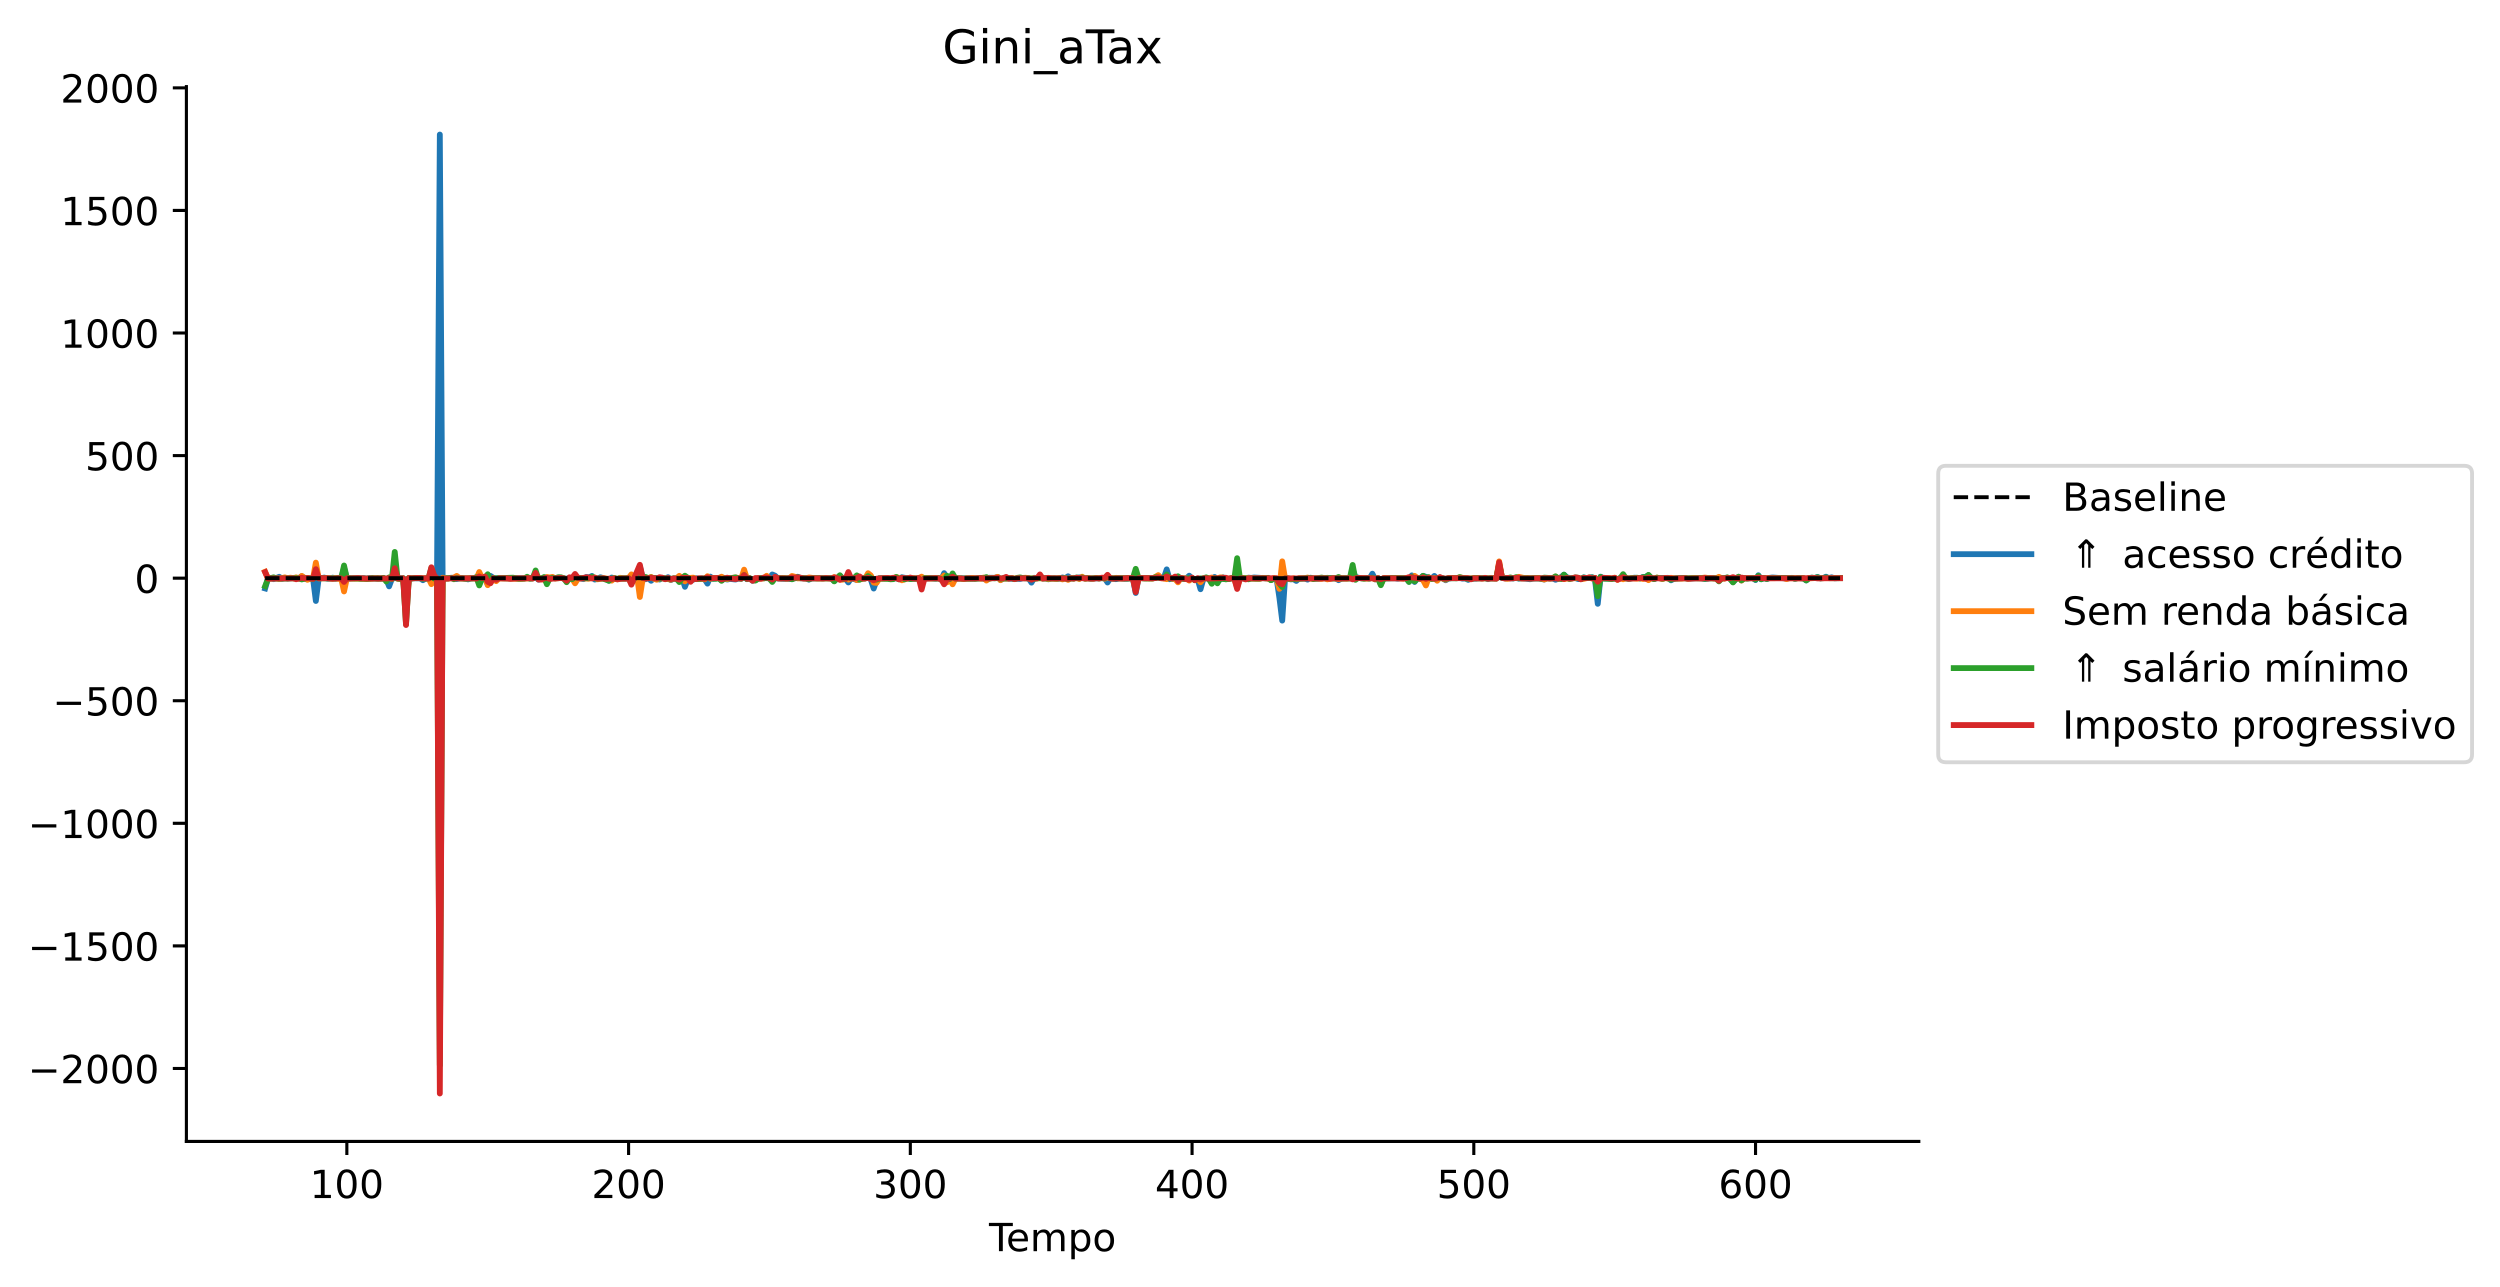 <?xml version="1.0" encoding="utf-8" standalone="no"?>
<!DOCTYPE svg PUBLIC "-//W3C//DTD SVG 1.1//EN"
  "http://www.w3.org/Graphics/SVG/1.1/DTD/svg11.dtd">
<!-- Created with matplotlib (https://matplotlib.org/) -->
<svg height="331.674pt" version="1.1" viewBox="0 0 644.189 331.674" width="644.189pt" xmlns="http://www.w3.org/2000/svg" xmlns:xlink="http://www.w3.org/1999/xlink">
 <defs>
  <style type="text/css">
*{stroke-linecap:butt;stroke-linejoin:round;}
  </style>
 </defs>
 <g id="figure_1">
  <g id="patch_1">
   <path d="M 0 331.674 
L 644.189 331.674 
L 644.189 0 
L 0 0 
z
" style="fill:#ffffff;"/>
  </g>
  <g id="axes_1">
   <g id="patch_2">
    <path d="M 48.03 294.118 
L 494.43 294.118 
L 494.43 22.318 
L 48.03 22.318 
z
" style="fill:#ffffff;"/>
   </g>
   <g id="line2d_1">
    <path clip-path="url(#p4556d7cdca)" d="M 68.321 151.624 
L 69.047 149.077 
L 69.773 149.031 
L 70.499 149.242 
L 71.95 148.619 
L 72.676 149.104 
L 73.402 148.944 
L 74.128 149.053 
L 75.58 148.903 
L 77.032 148.953 
L 77.758 148.488 
L 78.484 149.069 
L 79.21 149.166 
L 80.662 149.132 
L 81.388 154.855 
L 82.114 149.103 
L 83.566 148.827 
L 84.292 149.089 
L 85.018 149.032 
L 85.744 148.85 
L 86.47 149.068 
L 87.196 148.883 
L 87.922 149.037 
L 88.648 146.417 
L 89.374 149.012 
L 91.552 148.958 
L 92.278 148.916 
L 93.004 149.106 
L 93.73 148.982 
L 94.456 149.203 
L 95.182 148.914 
L 95.908 149.155 
L 96.633 149.053 
L 97.359 149.236 
L 98.085 149.089 
L 98.811 149.07 
L 99.537 149.237 
L 100.263 151.091 
L 100.989 149.133 
L 101.715 148.976 
L 103.893 148.993 
L 104.619 155.854 
L 105.345 148.997 
L 108.249 149.035 
L 108.975 149.506 
L 109.701 149.047 
L 110.427 149.045 
L 111.153 149.776 
L 111.879 149.504 
L 112.605 149.058 
L 113.331 34.673 
L 114.057 149.226 
L 114.783 148.958 
L 115.509 148.98 
L 116.235 148.879 
L 116.961 148.899 
L 117.687 149.202 
L 118.413 148.937 
L 119.865 149.086 
L 120.591 149.289 
L 121.317 149.049 
L 122.043 148.983 
L 122.768 148.717 
L 123.494 150.146 
L 124.22 149.019 
L 124.946 148.779 
L 125.672 150.568 
L 126.398 148.397 
L 127.124 148.908 
L 127.85 149.061 
L 128.576 148.949 
L 130.028 149.044 
L 131.48 149.09 
L 132.206 148.97 
L 137.288 149.008 
L 138.014 148.77 
L 138.74 149.35 
L 139.466 149.023 
L 140.192 148.919 
L 140.918 149.301 
L 141.644 148.907 
L 143.822 148.99 
L 144.548 148.922 
L 146 149.116 
L 147.452 148.964 
L 148.177 149.622 
L 148.903 149.001 
L 149.629 149.024 
L 150.355 149.232 
L 151.081 148.685 
L 151.807 148.783 
L 152.533 148.405 
L 153.259 149.342 
L 153.985 149.153 
L 154.711 148.748 
L 156.163 149.168 
L 156.889 149.623 
L 157.615 148.817 
L 159.067 149.22 
L 159.793 148.947 
L 160.519 149.1 
L 163.423 148.896 
L 164.149 148.642 
L 164.875 145.933 
L 165.601 149.034 
L 166.327 149.25 
L 167.053 148.994 
L 167.779 149.654 
L 168.505 148.965 
L 169.231 148.907 
L 169.957 149.332 
L 170.683 148.881 
L 171.409 149.149 
L 172.135 148.726 
L 172.861 149.471 
L 173.586 149.064 
L 175.038 149.16 
L 175.764 148.923 
L 176.49 151.207 
L 177.216 149.327 
L 177.942 149.41 
L 178.668 149.363 
L 179.394 148.988 
L 180.12 149.194 
L 180.846 149.061 
L 181.572 149.246 
L 182.298 150.385 
L 183.024 148.584 
L 183.75 149.141 
L 184.476 148.916 
L 185.202 148.956 
L 185.928 149.492 
L 186.654 149.135 
L 187.38 149.333 
L 188.106 149.171 
L 189.558 149.33 
L 190.284 149.023 
L 191.01 149.097 
L 191.736 147.809 
L 192.462 149.242 
L 193.188 149.031 
L 193.914 149.665 
L 195.366 149.089 
L 196.092 148.941 
L 198.27 148.991 
L 198.996 148.026 
L 199.721 148.34 
L 200.447 149.071 
L 204.077 149.207 
L 204.803 148.752 
L 205.529 148.613 
L 206.255 149.019 
L 207.707 149.055 
L 208.433 149.366 
L 209.159 148.984 
L 214.241 149.024 
L 214.967 149.725 
L 216.419 148.366 
L 217.145 149.002 
L 217.871 149.172 
L 218.597 150.081 
L 219.323 148.95 
L 220.775 149.456 
L 221.501 149.022 
L 222.953 149.021 
L 223.679 148.579 
L 224.405 149.364 
L 225.13 151.652 
L 225.856 149.578 
L 226.582 148.974 
L 228.76 148.972 
L 229.486 149.151 
L 230.212 148.923 
L 231.664 149.141 
L 232.39 148.747 
L 234.568 149.142 
L 235.294 149.042 
L 236.02 149.129 
L 236.746 149.04 
L 237.472 150.475 
L 238.198 148.99 
L 238.924 149.031 
L 239.65 148.934 
L 241.102 149.15 
L 241.828 148.958 
L 242.554 149.401 
L 243.28 147.687 
L 244.006 148.985 
L 244.732 149.083 
L 245.458 149.452 
L 246.184 149.019 
L 253.443 149.059 
L 254.169 149.266 
L 254.895 148.868 
L 256.347 148.893 
L 257.073 148.654 
L 257.799 149.44 
L 258.525 149.071 
L 262.881 149.181 
L 263.607 148.923 
L 265.059 149.016 
L 265.785 150.133 
L 266.511 148.883 
L 267.237 149.011 
L 267.963 148.642 
L 268.689 149.041 
L 269.415 149.013 
L 270.141 149.272 
L 270.867 149.053 
L 271.593 149.05 
L 272.319 149.175 
L 273.045 149.081 
L 273.771 148.796 
L 274.497 148.996 
L 275.223 148.487 
L 275.949 149.041 
L 276.674 148.885 
L 277.4 148.997 
L 278.126 148.761 
L 279.578 149.063 
L 280.304 148.963 
L 281.03 149.052 
L 284.66 148.98 
L 285.386 150.096 
L 286.112 149.015 
L 287.564 149.246 
L 288.29 149.049 
L 289.016 148.993 
L 289.742 149.15 
L 290.468 149.161 
L 291.194 149.035 
L 291.92 149.084 
L 292.646 152.8 
L 293.372 148.952 
L 297.002 149.078 
L 297.728 148.907 
L 298.454 148.37 
L 299.18 148.92 
L 299.906 148.888 
L 300.632 146.712 
L 301.358 149.256 
L 302.083 148.922 
L 302.809 148.85 
L 304.261 149.053 
L 304.987 149.143 
L 305.713 149.014 
L 306.439 148.34 
L 307.165 149.065 
L 307.891 149.408 
L 308.617 149.292 
L 309.343 151.828 
L 310.069 149.229 
L 310.795 148.955 
L 311.521 149.212 
L 312.247 150.093 
L 312.973 148.67 
L 313.699 149.863 
L 315.151 148.766 
L 315.877 149.242 
L 316.603 149.171 
L 317.329 148.985 
L 318.055 148.97 
L 318.781 147.335 
L 319.507 148.909 
L 320.959 149.11 
L 321.685 148.845 
L 322.411 148.915 
L 323.137 148.807 
L 326.767 149.016 
L 327.492 149.456 
L 328.218 149.165 
L 328.944 149.1 
L 329.67 154.06 
L 330.396 159.914 
L 331.122 149.06 
L 331.848 149.032 
L 332.574 149.299 
L 333.3 149.233 
L 334.026 149.692 
L 334.752 149.044 
L 336.204 149.067 
L 336.93 149.353 
L 337.656 148.864 
L 339.834 149.163 
L 340.56 149.003 
L 341.286 148.967 
L 342.012 149.148 
L 342.738 148.951 
L 343.464 149.033 
L 344.19 148.976 
L 344.916 149.501 
L 345.642 149.095 
L 346.368 148.962 
L 347.82 148.996 
L 348.546 146.983 
L 349.272 148.701 
L 350.724 149.008 
L 352.902 149.049 
L 353.627 147.826 
L 354.353 149.296 
L 355.079 148.938 
L 355.805 150.34 
L 356.531 149.018 
L 359.435 148.996 
L 360.161 149.089 
L 360.887 148.958 
L 362.339 149.017 
L 363.065 149.87 
L 363.791 148.26 
L 364.517 149.951 
L 365.243 149.036 
L 365.969 149.084 
L 366.695 148.392 
L 368.873 149.083 
L 369.599 148.4 
L 370.325 149.138 
L 371.051 148.816 
L 371.777 149.024 
L 372.503 149.515 
L 373.229 149.098 
L 373.955 148.974 
L 376.133 148.899 
L 376.859 149.104 
L 377.585 149.025 
L 378.311 149.42 
L 379.036 149.024 
L 379.762 149.089 
L 382.666 148.925 
L 383.392 149.238 
L 384.118 149.036 
L 385.57 149.067 
L 386.296 145.294 
L 387.022 148.907 
L 389.926 149.036 
L 390.652 148.926 
L 391.378 149.095 
L 392.104 148.895 
L 394.282 149.263 
L 395.008 149.053 
L 396.46 149.006 
L 397.912 149.334 
L 398.638 148.983 
L 399.364 149.139 
L 400.09 149.042 
L 400.816 149.39 
L 401.542 149.132 
L 402.268 148.682 
L 402.994 148.083 
L 403.72 148.749 
L 404.445 148.922 
L 405.897 148.922 
L 406.623 149.209 
L 407.349 149.21 
L 408.075 148.789 
L 408.801 148.943 
L 410.253 148.732 
L 410.979 149.237 
L 411.705 155.587 
L 412.431 148.591 
L 413.157 149.033 
L 415.335 149.066 
L 416.061 149.083 
L 416.787 149.221 
L 418.239 148.682 
L 419.691 149.161 
L 421.143 148.854 
L 422.595 149.02 
L 423.321 148.7 
L 424.047 148.632 
L 424.773 148.243 
L 425.499 148.898 
L 426.225 149.222 
L 426.951 148.928 
L 429.855 148.901 
L 430.58 149.531 
L 431.306 149.155 
L 432.032 148.995 
L 434.21 148.969 
L 434.936 149.114 
L 437.114 148.958 
L 438.566 149.016 
L 439.292 149.172 
L 441.47 148.902 
L 442.196 148.961 
L 442.922 149.34 
L 443.648 148.978 
L 445.1 148.855 
L 445.826 149.175 
L 446.552 149.929 
L 448.004 148.599 
L 448.73 149.559 
L 449.456 148.992 
L 450.182 149.072 
L 451.634 148.917 
L 452.36 149.464 
L 453.086 148.225 
L 453.812 149.258 
L 454.538 148.929 
L 455.264 149.197 
L 455.989 148.895 
L 456.715 148.801 
L 460.345 149.057 
L 461.797 148.892 
L 462.523 149.11 
L 463.249 148.939 
L 464.701 149.022 
L 465.427 149.565 
L 466.153 148.942 
L 466.879 148.856 
L 467.605 148.969 
L 468.331 148.675 
L 469.057 149.015 
L 469.783 148.951 
L 470.509 148.605 
L 471.235 148.968 
L 471.961 148.755 
L 472.687 149.008 
L 474.139 148.956 
L 474.139 148.956 
" style="fill:none;stroke:#1f77b4;stroke-linecap:square;stroke-width:1.5;"/>
   </g>
   <g id="line2d_2">
    <path clip-path="url(#p4556d7cdca)" d="M 68.321 147.339 
L 69.047 149.091 
L 71.224 149.029 
L 71.95 149.137 
L 73.402 148.775 
L 74.128 149.027 
L 74.854 148.844 
L 75.58 149.018 
L 76.306 148.77 
L 77.032 149.07 
L 77.758 148.399 
L 79.21 149.399 
L 79.936 149.109 
L 80.662 149.016 
L 81.388 144.977 
L 82.114 149.028 
L 84.292 148.961 
L 85.744 149.068 
L 86.47 148.95 
L 87.196 149.185 
L 87.922 149.043 
L 88.648 152.399 
L 89.374 149.021 
L 94.456 149.159 
L 95.908 149.101 
L 96.633 149.041 
L 97.359 149.12 
L 98.811 149.029 
L 99.537 149.245 
L 100.263 148.962 
L 100.989 149.179 
L 101.715 147.149 
L 102.441 149.1 
L 103.167 149.15 
L 103.893 149.047 
L 104.619 157.59 
L 105.345 148.935 
L 106.071 149.009 
L 107.523 148.97 
L 108.975 149.031 
L 110.427 149.015 
L 111.153 150.521 
L 111.879 148.946 
L 112.605 149.052 
L 113.331 191.711 
L 114.057 148.866 
L 115.509 149.053 
L 116.961 148.831 
L 117.687 148.4 
L 118.413 148.958 
L 119.139 149.066 
L 122.043 149.015 
L 122.768 149.124 
L 123.494 147.393 
L 124.22 149.04 
L 124.946 148.676 
L 125.672 150.783 
L 126.398 149.709 
L 127.124 148.977 
L 127.85 149.75 
L 128.576 149.042 
L 134.384 149.133 
L 135.11 149.045 
L 135.836 149.073 
L 136.562 148.985 
L 137.288 149.037 
L 138.014 147.979 
L 138.74 148.914 
L 139.466 149.001 
L 140.192 149.435 
L 140.918 148.683 
L 141.644 148.795 
L 142.37 148.656 
L 143.096 149.054 
L 144.548 148.945 
L 145.274 149.017 
L 146 149.251 
L 146.726 149.078 
L 147.452 149.129 
L 148.177 150.3 
L 148.903 149.151 
L 149.629 149.007 
L 151.807 149.119 
L 152.533 148.846 
L 153.259 148.797 
L 153.985 149.27 
L 155.437 149.003 
L 156.163 149.037 
L 156.889 149.455 
L 157.615 149.614 
L 158.341 148.977 
L 159.067 149.286 
L 159.793 148.878 
L 160.519 149.098 
L 161.971 148.97 
L 162.697 148.006 
L 163.423 148.954 
L 164.149 148.403 
L 164.875 153.83 
L 165.601 149.237 
L 166.327 149 
L 167.053 148.987 
L 167.779 148.659 
L 168.505 149.143 
L 169.231 149.386 
L 169.957 149.032 
L 171.409 149.065 
L 172.861 149.371 
L 173.586 149.079 
L 174.312 149.04 
L 175.038 148.381 
L 175.764 149 
L 176.49 149.803 
L 177.216 149.117 
L 177.942 148.902 
L 178.668 148.846 
L 179.394 149.178 
L 180.12 149.21 
L 180.846 149.113 
L 181.572 149.283 
L 182.298 148.475 
L 183.024 149.139 
L 183.75 148.949 
L 185.202 148.941 
L 185.928 148.598 
L 186.654 149.019 
L 187.38 149.219 
L 188.106 148.978 
L 189.558 148.829 
L 191.01 149.057 
L 191.736 146.788 
L 192.462 149.087 
L 193.188 149.039 
L 193.914 149.552 
L 194.64 149.508 
L 195.366 149.072 
L 196.818 149.038 
L 197.544 148.368 
L 198.27 149.113 
L 198.996 149.22 
L 199.721 148.949 
L 201.173 149.037 
L 201.899 148.948 
L 202.625 149.108 
L 203.351 149.041 
L 204.077 148.414 
L 204.803 148.609 
L 205.529 149.034 
L 206.981 148.999 
L 207.707 149.05 
L 208.433 148.801 
L 210.611 149.051 
L 214.241 149.042 
L 214.967 148.715 
L 215.693 148.962 
L 216.419 149.328 
L 217.145 149.372 
L 217.871 149.083 
L 218.597 149.361 
L 219.323 149.038 
L 220.049 148.971 
L 220.775 149.462 
L 222.953 148.981 
L 223.679 147.703 
L 224.405 148.292 
L 225.13 150.112 
L 225.856 150.198 
L 226.582 149.068 
L 230.212 148.995 
L 230.938 148.698 
L 231.664 148.89 
L 232.39 149.525 
L 233.842 149.033 
L 234.568 148.883 
L 236.02 149.077 
L 236.746 148.982 
L 237.472 148.588 
L 238.198 149.106 
L 238.924 148.937 
L 239.65 149.051 
L 242.554 149.033 
L 243.28 148.292 
L 244.006 150.06 
L 244.732 149.189 
L 245.458 150.556 
L 246.184 149.081 
L 246.91 149 
L 248.362 149.205 
L 249.088 149.01 
L 249.814 149.087 
L 250.539 148.9 
L 251.265 149.059 
L 251.991 148.99 
L 252.717 149.142 
L 253.443 148.824 
L 254.169 149.591 
L 254.895 149.071 
L 256.347 148.886 
L 257.073 148.641 
L 257.799 149.503 
L 258.525 149.016 
L 259.251 149.1 
L 260.703 148.958 
L 261.429 149.054 
L 264.333 148.868 
L 265.059 149.047 
L 269.415 149.026 
L 270.141 149.205 
L 270.867 149.069 
L 272.319 149.15 
L 273.045 148.977 
L 273.771 149.297 
L 274.497 148.984 
L 275.223 149.417 
L 275.949 148.956 
L 276.674 149.037 
L 277.4 148.963 
L 278.126 149.2 
L 278.852 148.605 
L 279.578 149.119 
L 280.304 148.984 
L 281.756 149.075 
L 282.482 148.897 
L 283.208 149.036 
L 283.934 148.948 
L 284.66 149.104 
L 285.386 148.758 
L 286.838 149.084 
L 287.564 148.884 
L 288.29 149.034 
L 291.92 149.047 
L 292.646 152.009 
L 293.372 148.968 
L 297.002 149.104 
L 298.454 148.202 
L 299.18 148.939 
L 300.632 149.233 
L 301.358 148.802 
L 302.083 149.134 
L 302.809 149.235 
L 303.535 150.048 
L 304.261 148.985 
L 305.713 149.045 
L 306.439 149.603 
L 307.165 149.083 
L 307.891 149.447 
L 308.617 149.192 
L 309.343 150.037 
L 310.069 149.051 
L 311.521 148.969 
L 312.247 148.816 
L 312.973 149.132 
L 313.699 149.043 
L 314.425 148.769 
L 315.151 148.815 
L 315.877 149.263 
L 317.329 148.986 
L 318.055 149.122 
L 318.781 151.297 
L 319.507 149.019 
L 320.233 148.941 
L 322.411 149.04 
L 324.589 149.133 
L 325.315 148.9 
L 326.041 148.947 
L 326.767 149.115 
L 327.492 149.415 
L 328.218 148.953 
L 328.944 149.261 
L 329.67 151.724 
L 330.396 144.645 
L 331.122 149.085 
L 331.848 149.031 
L 332.574 149.222 
L 333.3 149.026 
L 334.026 149.26 
L 334.752 149.01 
L 336.204 149.014 
L 336.93 148.821 
L 337.656 149.071 
L 339.108 149.033 
L 340.56 149.169 
L 341.286 148.903 
L 342.012 149.284 
L 343.464 149.011 
L 344.19 149.033 
L 344.916 149.232 
L 345.642 149.06 
L 346.368 149.018 
L 347.094 149.097 
L 348.546 148.82 
L 349.272 149.024 
L 349.998 148.947 
L 352.176 149.105 
L 353.627 148.962 
L 354.353 149.28 
L 355.079 148.964 
L 355.805 150.498 
L 356.531 148.98 
L 360.161 148.965 
L 361.613 149.091 
L 362.339 148.938 
L 363.065 149.149 
L 363.791 148.853 
L 364.517 148.386 
L 365.243 148.94 
L 365.969 149.101 
L 366.695 149.462 
L 367.421 150.851 
L 368.147 148.8 
L 368.873 149.148 
L 369.599 148.961 
L 370.325 149.638 
L 371.051 148.822 
L 372.503 149.364 
L 373.229 148.982 
L 375.407 148.937 
L 376.133 148.793 
L 377.585 148.985 
L 378.311 149.082 
L 380.488 148.924 
L 381.214 149.027 
L 382.666 149.036 
L 384.844 149.04 
L 385.57 149.084 
L 386.296 144.657 
L 387.022 148.853 
L 388.474 149.168 
L 389.2 148.957 
L 390.652 148.895 
L 391.378 148.636 
L 392.83 148.961 
L 393.556 148.903 
L 394.282 149.051 
L 396.46 148.924 
L 397.912 149.313 
L 398.638 149.039 
L 399.364 149.112 
L 400.09 149.016 
L 400.816 148.574 
L 401.542 149.096 
L 402.268 148.819 
L 402.994 149.228 
L 403.72 149.075 
L 404.445 149.087 
L 405.897 148.981 
L 406.623 148.941 
L 408.075 149.163 
L 409.527 148.807 
L 410.253 149.068 
L 410.979 148.91 
L 411.705 150.45 
L 412.431 148.957 
L 413.157 149.003 
L 414.609 148.92 
L 415.335 149.103 
L 416.061 148.85 
L 416.787 149.413 
L 417.513 148.997 
L 418.239 149.261 
L 418.965 148.987 
L 419.691 149.065 
L 420.417 148.984 
L 421.869 149.111 
L 422.595 148.984 
L 423.321 149.186 
L 424.047 148.911 
L 424.773 149.49 
L 425.499 148.913 
L 426.225 149.126 
L 426.951 148.833 
L 428.403 149.181 
L 429.129 148.965 
L 429.855 149.065 
L 430.58 148.871 
L 431.306 149.031 
L 433.484 149.084 
L 434.21 148.984 
L 434.936 149.123 
L 436.388 148.921 
L 437.84 149.009 
L 439.292 148.829 
L 440.744 148.993 
L 442.196 149.024 
L 442.922 148.637 
L 443.648 149.015 
L 444.374 149.089 
L 445.1 148.843 
L 445.826 149.122 
L 446.552 149.671 
L 448.004 148.639 
L 448.73 149.592 
L 449.456 149.003 
L 450.182 149.045 
L 450.908 148.954 
L 451.634 149.004 
L 453.086 148.826 
L 454.538 148.972 
L 459.619 148.966 
L 460.345 149.211 
L 461.071 148.986 
L 463.249 149.006 
L 464.701 148.981 
L 465.427 149.248 
L 466.153 149.036 
L 467.605 148.957 
L 469.057 148.98 
L 474.139 148.977 
L 474.139 148.977 
" style="fill:none;stroke:#ff7f0e;stroke-linecap:square;stroke-width:1.5;"/>
   </g>
   <g id="line2d_3">
    <path clip-path="url(#p4556d7cdca)" d="M 68.321 151.04 
L 69.047 149.162 
L 70.499 148.763 
L 71.224 149.046 
L 71.95 149.12 
L 76.306 148.989 
L 77.032 149.052 
L 77.758 149.304 
L 79.21 148.894 
L 80.662 149.138 
L 81.388 148.438 
L 82.114 148.992 
L 85.018 149.053 
L 86.47 149.059 
L 87.196 148.936 
L 87.922 149.037 
L 88.648 145.721 
L 89.374 149.025 
L 95.182 149.119 
L 95.908 148.898 
L 96.633 149.024 
L 97.359 148.929 
L 98.085 149.065 
L 98.811 148.9 
L 99.537 149.834 
L 100.263 148.774 
L 100.989 149.134 
L 101.715 142.222 
L 102.441 149.094 
L 103.167 149.178 
L 103.893 149.036 
L 104.619 160.794 
L 105.345 148.962 
L 106.071 149.057 
L 106.797 148.914 
L 108.249 148.933 
L 108.975 149.116 
L 110.427 149.008 
L 111.153 146.403 
L 111.879 149.063 
L 112.605 148.973 
L 113.331 274.458 
L 114.057 149.084 
L 115.509 149.039 
L 116.235 148.895 
L 116.961 149.256 
L 117.687 148.898 
L 118.413 149.062 
L 119.139 149.01 
L 119.865 149.1 
L 121.317 149.027 
L 122.043 149.026 
L 122.768 148.754 
L 123.494 150.85 
L 124.22 149.053 
L 124.946 149.012 
L 125.672 147.969 
L 126.398 149.379 
L 127.124 149.03 
L 132.206 148.858 
L 133.658 149.127 
L 135.11 149.073 
L 135.836 148.613 
L 136.562 149.127 
L 137.288 148.999 
L 138.014 146.993 
L 138.74 149.22 
L 139.466 149.244 
L 140.192 148.691 
L 140.918 150.538 
L 141.644 149.012 
L 142.37 148.906 
L 143.096 149.018 
L 143.822 148.731 
L 144.548 148.734 
L 145.274 149.038 
L 146 150.018 
L 146.726 149.034 
L 147.452 149.22 
L 148.177 148.558 
L 148.903 148.947 
L 150.355 148.967 
L 151.807 148.997 
L 152.533 148.604 
L 153.259 149.025 
L 153.985 149.082 
L 154.711 149.019 
L 155.437 149.107 
L 156.889 149.646 
L 157.615 149.07 
L 158.341 149.038 
L 159.067 149.124 
L 160.519 149.038 
L 161.971 149.027 
L 162.697 150.202 
L 164.149 147.968 
L 164.875 148.018 
L 165.601 148.895 
L 166.327 148.666 
L 167.053 148.964 
L 167.779 148.812 
L 168.505 148.973 
L 169.957 149.069 
L 170.683 148.985 
L 172.861 149.128 
L 173.586 149.063 
L 174.312 149.117 
L 175.038 149.983 
L 175.764 148.977 
L 176.49 148.345 
L 177.942 149.405 
L 178.668 149.125 
L 179.394 149.23 
L 182.298 148.946 
L 184.476 149.152 
L 185.202 148.996 
L 185.928 149.662 
L 186.654 149.043 
L 188.106 149 
L 189.558 148.77 
L 190.284 149.016 
L 191.01 149.109 
L 191.736 148.212 
L 192.462 149.183 
L 193.188 148.996 
L 194.64 149.6 
L 195.366 149.106 
L 196.092 148.92 
L 196.818 149.027 
L 197.544 148.904 
L 198.27 149.066 
L 198.996 149.952 
L 199.721 148.942 
L 201.899 149.013 
L 203.351 148.986 
L 204.077 149.267 
L 205.529 148.775 
L 206.981 148.983 
L 207.707 149.028 
L 208.433 149.251 
L 209.159 149.028 
L 214.241 149.015 
L 214.967 149.797 
L 216.419 148.235 
L 217.145 149.18 
L 217.871 149.174 
L 218.597 148.666 
L 219.323 149.028 
L 220.049 148.968 
L 220.775 148.261 
L 221.501 149.373 
L 222.227 149.021 
L 222.953 149.043 
L 223.679 148.441 
L 224.405 148.979 
L 225.856 149.346 
L 226.582 149.082 
L 228.76 149.158 
L 229.486 149.269 
L 230.212 149.228 
L 230.938 148.67 
L 231.664 149.28 
L 232.39 148.863 
L 233.116 149.277 
L 233.842 148.962 
L 234.568 149.211 
L 236.02 149.062 
L 236.746 149.066 
L 237.472 149.869 
L 238.198 148.975 
L 239.65 149.013 
L 241.828 149.01 
L 243.28 149.451 
L 244.006 148.344 
L 244.732 149.206 
L 245.458 147.761 
L 246.184 149.049 
L 251.265 149.127 
L 252.717 148.954 
L 253.443 149.02 
L 254.169 148.702 
L 254.895 149.087 
L 255.621 148.96 
L 256.347 149.026 
L 257.073 148.918 
L 257.799 149.124 
L 259.251 148.991 
L 260.703 148.98 
L 261.429 149.232 
L 262.155 148.893 
L 262.881 148.776 
L 263.607 148.997 
L 265.785 149.05 
L 266.511 149.1 
L 267.963 148.932 
L 268.689 149.026 
L 270.867 149.027 
L 274.497 149.014 
L 275.223 149.174 
L 275.949 149.024 
L 276.674 149.096 
L 277.4 148.798 
L 278.126 149.037 
L 278.852 148.812 
L 279.578 149.044 
L 280.304 149.008 
L 281.03 149.092 
L 282.482 148.955 
L 283.208 149.041 
L 283.934 148.947 
L 284.66 148.996 
L 285.386 148.431 
L 286.112 149.011 
L 291.92 149.001 
L 292.646 146.579 
L 293.372 148.976 
L 294.098 148.941 
L 294.824 149.034 
L 296.276 149.004 
L 297.002 148.983 
L 297.728 148.731 
L 298.454 148.87 
L 299.906 148.977 
L 300.632 148.031 
L 301.358 149.002 
L 302.083 149.079 
L 302.809 148.856 
L 303.535 148.489 
L 304.261 149.042 
L 304.987 149.136 
L 305.713 149.109 
L 307.165 148.899 
L 307.891 149.514 
L 308.617 149.208 
L 309.343 149.032 
L 310.069 149.061 
L 310.795 148.766 
L 311.521 149.165 
L 312.247 150.421 
L 312.973 148.953 
L 313.699 150.308 
L 314.425 148.937 
L 315.151 149.193 
L 315.877 149.256 
L 316.603 149.205 
L 317.329 149.005 
L 318.055 149.087 
L 318.781 143.834 
L 319.507 149.002 
L 320.959 149.017 
L 321.685 149.271 
L 322.411 149.08 
L 324.589 149.1 
L 325.315 148.941 
L 326.041 149.029 
L 326.767 148.895 
L 327.492 149.491 
L 328.218 149.1 
L 328.944 149.163 
L 329.67 150.331 
L 330.396 151.254 
L 331.122 149.064 
L 332.574 149.125 
L 333.3 149.227 
L 337.656 148.919 
L 338.382 149.215 
L 340.56 148.821 
L 341.286 148.993 
L 342.012 148.888 
L 343.464 149.026 
L 344.19 149.034 
L 344.916 148.672 
L 345.642 149.041 
L 347.82 149.043 
L 348.546 145.576 
L 349.272 149.405 
L 349.998 148.891 
L 351.45 149.101 
L 352.176 148.934 
L 352.902 149.072 
L 353.627 148.869 
L 354.353 149.145 
L 355.079 149.024 
L 355.805 150.793 
L 356.531 149.065 
L 358.709 148.978 
L 362.339 148.982 
L 363.065 149.955 
L 363.791 148.608 
L 364.517 149.801 
L 365.243 149.025 
L 365.969 149.031 
L 366.695 148.368 
L 367.421 148.908 
L 368.147 148.749 
L 368.873 149.163 
L 369.599 149.114 
L 371.051 148.844 
L 372.503 149.197 
L 373.229 148.986 
L 375.407 149.028 
L 376.133 148.702 
L 376.859 148.922 
L 379.036 149.184 
L 379.762 149.022 
L 381.214 149.018 
L 384.118 149.015 
L 385.57 149.02 
L 386.296 145.458 
L 387.022 148.79 
L 387.748 149 
L 388.474 148.974 
L 389.2 148.79 
L 389.926 149.026 
L 390.652 148.722 
L 391.378 149.032 
L 395.008 149.001 
L 397.186 149.072 
L 397.912 148.842 
L 400.09 148.982 
L 400.816 148.512 
L 401.542 149.038 
L 402.268 149.211 
L 402.994 148.079 
L 403.72 148.869 
L 404.445 149.191 
L 405.897 148.804 
L 406.623 148.877 
L 407.349 149.244 
L 408.075 148.81 
L 408.801 148.964 
L 410.253 148.815 
L 410.979 148.934 
L 411.705 153.637 
L 412.431 148.658 
L 413.157 149.072 
L 415.335 149.197 
L 416.061 149.032 
L 416.787 149.217 
L 417.513 148.976 
L 418.239 147.951 
L 418.965 149.03 
L 419.691 149.072 
L 421.869 148.86 
L 422.595 149.051 
L 423.321 148.718 
L 424.047 148.737 
L 424.773 148.14 
L 425.499 148.913 
L 426.225 149.202 
L 426.951 148.843 
L 428.403 149.126 
L 429.129 148.933 
L 429.855 149.028 
L 430.58 149.353 
L 431.306 149.084 
L 433.484 148.983 
L 438.566 149.012 
L 439.292 149.158 
L 440.018 149.004 
L 442.196 149.055 
L 442.922 149.799 
L 443.648 149.029 
L 444.374 149.001 
L 445.1 148.792 
L 445.826 149.142 
L 446.552 150.074 
L 447.278 149.178 
L 448.004 148.627 
L 448.73 149.508 
L 449.456 149.01 
L 450.182 149.047 
L 451.634 148.933 
L 452.36 149.336 
L 453.086 148.391 
L 453.812 149.253 
L 454.538 148.935 
L 455.264 149.17 
L 455.989 148.926 
L 461.071 148.963 
L 461.797 148.902 
L 462.523 149.12 
L 463.249 148.954 
L 464.701 149.034 
L 465.427 149.552 
L 466.153 148.965 
L 466.879 148.85 
L 467.605 148.913 
L 468.331 148.747 
L 469.057 149.024 
L 469.783 148.971 
L 470.509 148.783 
L 471.235 148.97 
L 474.139 148.97 
L 474.139 148.97 
" style="fill:none;stroke:#2ca02c;stroke-linecap:square;stroke-width:1.5;"/>
   </g>
   <g id="line2d_4">
    <path clip-path="url(#p4556d7cdca)" d="M 68.321 147.44 
L 69.047 149.079 
L 75.58 149.034 
L 76.306 149.259 
L 77.758 148.86 
L 78.484 149.031 
L 79.21 148.914 
L 80.662 149.153 
L 81.388 146.668 
L 82.114 148.988 
L 84.292 148.991 
L 85.744 149.141 
L 87.196 148.991 
L 87.922 149.062 
L 88.648 149.949 
L 89.374 149.013 
L 90.1 149.073 
L 92.278 148.965 
L 94.456 149.075 
L 97.359 149.027 
L 99.537 149.061 
L 100.263 148.983 
L 100.989 149.101 
L 101.715 146.419 
L 102.441 149.017 
L 103.893 149.057 
L 104.619 161.052 
L 105.345 148.944 
L 106.071 149.036 
L 107.523 148.917 
L 110.427 149.083 
L 111.153 146.174 
L 111.879 148.259 
L 112.605 149.119 
L 113.331 281.764 
L 114.057 149.044 
L 114.783 149.132 
L 116.235 149.021 
L 118.413 149.039 
L 122.043 149.008 
L 122.768 149.069 
L 123.494 148.524 
L 124.22 148.935 
L 124.946 148.564 
L 125.672 149.916 
L 126.398 150.276 
L 127.124 149.011 
L 127.85 149.404 
L 128.576 149.009 
L 130.028 149.018 
L 130.754 149.002 
L 131.48 149.139 
L 133.658 149.018 
L 135.11 149.045 
L 135.836 148.969 
L 137.288 149.047 
L 138.014 147.625 
L 138.74 149.329 
L 139.466 149.34 
L 140.192 149.034 
L 140.918 148.875 
L 141.644 149.183 
L 144.548 148.9 
L 145.274 149.081 
L 146 149.628 
L 146.726 148.757 
L 147.452 148.881 
L 148.177 147.899 
L 148.903 148.873 
L 149.629 149.067 
L 151.081 148.742 
L 151.807 148.843 
L 152.533 149.058 
L 153.259 148.864 
L 153.985 149.103 
L 155.437 149.032 
L 156.163 149.2 
L 156.889 149.103 
L 157.615 149.181 
L 158.341 149.055 
L 159.067 149.29 
L 160.519 149.053 
L 161.245 149.117 
L 161.971 148.983 
L 162.697 150.653 
L 164.875 145.537 
L 165.601 148.915 
L 166.327 149.075 
L 167.779 148.874 
L 169.231 149.069 
L 169.957 148.738 
L 170.683 148.862 
L 171.409 149.256 
L 172.135 148.96 
L 172.861 149.218 
L 173.586 149.062 
L 174.312 149.117 
L 175.038 149.337 
L 175.764 148.887 
L 177.216 148.907 
L 177.942 149.914 
L 178.668 149.089 
L 179.394 149.223 
L 180.12 148.984 
L 181.572 149.107 
L 182.298 148.743 
L 183.024 148.988 
L 185.202 148.939 
L 185.928 149.294 
L 187.38 148.856 
L 188.106 149.035 
L 189.558 149.205 
L 190.284 149.02 
L 191.01 149.069 
L 191.736 148.177 
L 192.462 149.134 
L 193.188 149.058 
L 193.914 149.611 
L 194.64 148.947 
L 195.366 148.955 
L 196.092 149.142 
L 196.818 148.808 
L 197.544 148.793 
L 198.27 148.957 
L 198.996 149.327 
L 199.721 148.632 
L 200.447 149.031 
L 202.625 149.049 
L 203.351 149.02 
L 204.077 148.759 
L 204.803 148.874 
L 205.529 148.775 
L 206.255 148.848 
L 206.981 149.065 
L 211.337 149.019 
L 212.063 149.057 
L 212.789 148.954 
L 214.241 149.073 
L 214.967 148.78 
L 215.693 148.974 
L 216.419 149.395 
L 217.145 149.012 
L 217.871 149.177 
L 218.597 147.402 
L 219.323 149.063 
L 220.775 148.974 
L 221.501 148.529 
L 222.227 149.044 
L 222.953 149.045 
L 223.679 148.899 
L 225.13 149.539 
L 225.856 149.111 
L 228.76 148.938 
L 229.486 149.051 
L 230.212 148.861 
L 230.938 148.988 
L 231.664 149.278 
L 232.39 148.905 
L 233.842 149.05 
L 234.568 148.822 
L 235.294 149.049 
L 236.02 149.069 
L 236.746 148.955 
L 237.472 151.902 
L 238.198 149.142 
L 241.102 148.966 
L 241.828 149.034 
L 242.554 149.288 
L 243.28 150.558 
L 244.006 149.282 
L 244.732 149.058 
L 245.458 148.612 
L 246.184 149.103 
L 247.636 149.061 
L 248.362 149.142 
L 249.814 149.027 
L 250.539 149.093 
L 251.991 149.003 
L 252.717 148.965 
L 253.443 149.075 
L 256.347 148.963 
L 257.073 148.871 
L 257.799 149.067 
L 258.525 148.974 
L 259.251 148.654 
L 259.977 149.095 
L 260.703 148.97 
L 261.429 149.214 
L 262.155 149.016 
L 265.059 149.029 
L 265.785 149.371 
L 266.511 149.028 
L 267.237 149.001 
L 267.963 148.017 
L 268.689 149.077 
L 270.141 148.882 
L 270.867 149.03 
L 273.045 149.009 
L 275.223 149.129 
L 275.949 149.019 
L 276.674 149.088 
L 277.4 148.861 
L 278.852 148.988 
L 281.756 149.107 
L 282.482 148.997 
L 283.208 149.039 
L 283.934 148.848 
L 284.66 148.913 
L 285.386 148.119 
L 286.112 149.038 
L 286.838 149.09 
L 288.29 149.013 
L 289.016 149.078 
L 290.468 148.95 
L 291.92 148.993 
L 292.646 152.565 
L 293.372 148.976 
L 297.728 148.959 
L 298.454 148.75 
L 299.18 149.008 
L 299.906 148.994 
L 300.632 148.539 
L 301.358 148.909 
L 302.083 149.04 
L 302.809 148.575 
L 303.535 149.721 
L 304.261 148.926 
L 306.439 149.377 
L 307.165 148.837 
L 307.891 149.506 
L 308.617 148.972 
L 309.343 149.334 
L 310.069 149.036 
L 310.795 148.985 
L 311.521 149.085 
L 314.425 148.986 
L 315.877 148.863 
L 316.603 149.115 
L 317.329 149.019 
L 318.055 149.102 
L 318.781 151.758 
L 319.507 149.067 
L 320.233 149.018 
L 320.959 149.299 
L 321.685 149.034 
L 328.944 148.997 
L 329.67 150.218 
L 330.396 150.55 
L 331.122 149.049 
L 342.012 149.036 
L 342.738 149.148 
L 343.464 148.989 
L 344.916 149.094 
L 345.642 149.009 
L 346.368 149.078 
L 347.82 148.989 
L 348.546 149.284 
L 349.272 149.039 
L 349.998 148.945 
L 352.902 148.993 
L 353.627 149.007 
L 354.353 149.161 
L 355.079 148.991 
L 355.805 149.25 
L 356.531 148.982 
L 361.613 149.072 
L 362.339 148.956 
L 363.065 148.709 
L 365.243 148.948 
L 365.969 149.102 
L 366.695 148.781 
L 367.421 149.17 
L 368.147 148.896 
L 369.599 149.108 
L 370.325 149.039 
L 371.051 148.726 
L 371.777 149.035 
L 372.503 149.09 
L 373.229 148.983 
L 378.311 148.973 
L 379.036 149.27 
L 379.762 149.003 
L 380.488 149.055 
L 381.214 148.982 
L 381.94 149.108 
L 382.666 148.889 
L 383.392 149.104 
L 384.118 149.008 
L 385.57 149.075 
L 386.296 144.892 
L 387.022 148.873 
L 387.748 149.073 
L 388.474 148.897 
L 389.2 149.06 
L 391.378 148.845 
L 392.104 149.08 
L 399.364 148.984 
L 401.542 149.065 
L 402.268 148.962 
L 402.994 149.18 
L 403.72 148.934 
L 404.445 149.08 
L 405.171 149.039 
L 405.897 148.766 
L 406.623 148.863 
L 407.349 149.27 
L 408.075 148.905 
L 408.801 148.952 
L 409.527 148.823 
L 410.253 149.033 
L 410.979 148.917 
L 411.705 149.892 
L 412.431 149.168 
L 413.157 148.867 
L 415.335 149.065 
L 416.061 148.894 
L 416.787 149.388 
L 418.239 148.726 
L 418.965 149.014 
L 419.691 149.116 
L 422.595 148.963 
L 423.321 148.951 
L 424.047 149.147 
L 424.773 148.85 
L 425.499 149.017 
L 428.403 149.041 
L 429.129 148.921 
L 431.306 149.085 
L 434.21 148.999 
L 434.936 149.117 
L 437.84 149.023 
L 438.566 149.076 
L 439.292 148.916 
L 440.018 149.091 
L 440.744 148.98 
L 442.196 149.087 
L 442.922 149.636 
L 443.648 149.012 
L 444.374 149.051 
L 445.1 148.939 
L 445.826 148.986 
L 446.552 148.72 
L 447.278 148.981 
L 448.004 149.033 
L 448.73 148.819 
L 449.456 148.973 
L 450.908 148.995 
L 451.634 149.036 
L 453.086 148.833 
L 454.538 148.999 
L 463.975 149.025 
L 467.605 148.928 
L 468.331 149.037 
L 470.509 148.993 
L 474.139 148.983 
L 474.139 148.983 
" style="fill:none;stroke:#d62728;stroke-linecap:square;stroke-width:1.5;"/>
   </g>
   <g id="line2d_5">
    <path clip-path="url(#p4556d7cdca)" d="M 68.321 148.978 
L 474.139 148.978 
L 474.139 148.978 
" style="fill:none;stroke:#000000;stroke-dasharray:3.7,1.6;stroke-dashoffset:0;"/>
   </g>
   <g id="matplotlib.axis_1">
    <g id="xtick_1">
     <g id="line2d_6">
      <defs>
       <path d="M 0 0 
L 0 3.5 
" id="m633d3d8e9b" style="stroke:#000000;stroke-width:0.8;"/>
      </defs>
      <g>
       <use style="stroke:#000000;stroke-width:0.8;" x="89.374" xlink:href="#m633d3d8e9b" y="294.118"/>
      </g>
     </g>
     <g id="text_1">
      <!-- 100 -->
      <defs>
       <path d="M 12.406 8.297 
L 28.516 8.297 
L 28.516 63.922 
L 10.984 60.406 
L 10.984 69.391 
L 28.422 72.906 
L 38.281 72.906 
L 38.281 8.297 
L 54.391 8.297 
L 54.391 0 
L 12.406 0 
z
" id="DejaVuSans-49"/>
       <path d="M 31.781 66.406 
Q 24.172 66.406 20.328 58.906 
Q 16.5 51.422 16.5 36.375 
Q 16.5 21.391 20.328 13.891 
Q 24.172 6.391 31.781 6.391 
Q 39.453 6.391 43.281 13.891 
Q 47.125 21.391 47.125 36.375 
Q 47.125 51.422 43.281 58.906 
Q 39.453 66.406 31.781 66.406 
z
M 31.781 74.219 
Q 44.047 74.219 50.516 64.516 
Q 56.984 54.828 56.984 36.375 
Q 56.984 17.969 50.516 8.266 
Q 44.047 -1.422 31.781 -1.422 
Q 19.531 -1.422 13.062 8.266 
Q 6.594 17.969 6.594 36.375 
Q 6.594 54.828 13.062 64.516 
Q 19.531 74.219 31.781 74.219 
z
" id="DejaVuSans-48"/>
      </defs>
      <g transform="translate(79.83 308.717)scale(0.1 -0.1)">
       <use xlink:href="#DejaVuSans-49"/>
       <use x="63.623" xlink:href="#DejaVuSans-48"/>
       <use x="127.246" xlink:href="#DejaVuSans-48"/>
      </g>
     </g>
    </g>
    <g id="xtick_2">
     <g id="line2d_7">
      <g>
       <use style="stroke:#000000;stroke-width:0.8;" x="161.971" xlink:href="#m633d3d8e9b" y="294.118"/>
      </g>
     </g>
     <g id="text_2">
      <!-- 200 -->
      <defs>
       <path d="M 19.188 8.297 
L 53.609 8.297 
L 53.609 0 
L 7.328 0 
L 7.328 8.297 
Q 12.938 14.109 22.625 23.891 
Q 32.328 33.688 34.812 36.531 
Q 39.547 41.844 41.422 45.531 
Q 43.312 49.219 43.312 52.781 
Q 43.312 58.594 39.234 62.25 
Q 35.156 65.922 28.609 65.922 
Q 23.969 65.922 18.812 64.312 
Q 13.672 62.703 7.812 59.422 
L 7.812 69.391 
Q 13.766 71.781 18.938 73 
Q 24.125 74.219 28.422 74.219 
Q 39.75 74.219 46.484 68.547 
Q 53.219 62.891 53.219 53.422 
Q 53.219 48.922 51.531 44.891 
Q 49.859 40.875 45.406 35.406 
Q 44.188 33.984 37.641 27.219 
Q 31.109 20.453 19.188 8.297 
z
" id="DejaVuSans-50"/>
      </defs>
      <g transform="translate(152.427 308.717)scale(0.1 -0.1)">
       <use xlink:href="#DejaVuSans-50"/>
       <use x="63.623" xlink:href="#DejaVuSans-48"/>
       <use x="127.246" xlink:href="#DejaVuSans-48"/>
      </g>
     </g>
    </g>
    <g id="xtick_3">
     <g id="line2d_8">
      <g>
       <use style="stroke:#000000;stroke-width:0.8;" x="234.568" xlink:href="#m633d3d8e9b" y="294.118"/>
      </g>
     </g>
     <g id="text_3">
      <!-- 300 -->
      <defs>
       <path d="M 40.578 39.312 
Q 47.656 37.797 51.625 33 
Q 55.609 28.219 55.609 21.188 
Q 55.609 10.406 48.188 4.484 
Q 40.766 -1.422 27.094 -1.422 
Q 22.516 -1.422 17.656 -0.516 
Q 12.797 0.391 7.625 2.203 
L 7.625 11.719 
Q 11.719 9.328 16.594 8.109 
Q 21.484 6.891 26.812 6.891 
Q 36.078 6.891 40.938 10.547 
Q 45.797 14.203 45.797 21.188 
Q 45.797 27.641 41.281 31.266 
Q 36.766 34.906 28.719 34.906 
L 20.219 34.906 
L 20.219 43.016 
L 29.109 43.016 
Q 36.375 43.016 40.234 45.922 
Q 44.094 48.828 44.094 54.297 
Q 44.094 59.906 40.109 62.906 
Q 36.141 65.922 28.719 65.922 
Q 24.656 65.922 20.016 65.031 
Q 15.375 64.156 9.812 62.312 
L 9.812 71.094 
Q 15.438 72.656 20.344 73.438 
Q 25.25 74.219 29.594 74.219 
Q 40.828 74.219 47.359 69.109 
Q 53.906 64.016 53.906 55.328 
Q 53.906 49.266 50.438 45.094 
Q 46.969 40.922 40.578 39.312 
z
" id="DejaVuSans-51"/>
      </defs>
      <g transform="translate(225.024 308.717)scale(0.1 -0.1)">
       <use xlink:href="#DejaVuSans-51"/>
       <use x="63.623" xlink:href="#DejaVuSans-48"/>
       <use x="127.246" xlink:href="#DejaVuSans-48"/>
      </g>
     </g>
    </g>
    <g id="xtick_4">
     <g id="line2d_9">
      <g>
       <use style="stroke:#000000;stroke-width:0.8;" x="307.165" xlink:href="#m633d3d8e9b" y="294.118"/>
      </g>
     </g>
     <g id="text_4">
      <!-- 400 -->
      <defs>
       <path d="M 37.797 64.312 
L 12.891 25.391 
L 37.797 25.391 
z
M 35.203 72.906 
L 47.609 72.906 
L 47.609 25.391 
L 58.016 25.391 
L 58.016 17.188 
L 47.609 17.188 
L 47.609 0 
L 37.797 0 
L 37.797 17.188 
L 4.891 17.188 
L 4.891 26.703 
z
" id="DejaVuSans-52"/>
      </defs>
      <g transform="translate(297.622 308.717)scale(0.1 -0.1)">
       <use xlink:href="#DejaVuSans-52"/>
       <use x="63.623" xlink:href="#DejaVuSans-48"/>
       <use x="127.246" xlink:href="#DejaVuSans-48"/>
      </g>
     </g>
    </g>
    <g id="xtick_5">
     <g id="line2d_10">
      <g>
       <use style="stroke:#000000;stroke-width:0.8;" x="379.762" xlink:href="#m633d3d8e9b" y="294.118"/>
      </g>
     </g>
     <g id="text_5">
      <!-- 500 -->
      <defs>
       <path d="M 10.797 72.906 
L 49.516 72.906 
L 49.516 64.594 
L 19.828 64.594 
L 19.828 46.734 
Q 21.969 47.469 24.109 47.828 
Q 26.266 48.188 28.422 48.188 
Q 40.625 48.188 47.75 41.5 
Q 54.891 34.812 54.891 23.391 
Q 54.891 11.625 47.562 5.094 
Q 40.234 -1.422 26.906 -1.422 
Q 22.312 -1.422 17.547 -0.641 
Q 12.797 0.141 7.719 1.703 
L 7.719 11.625 
Q 12.109 9.234 16.797 8.062 
Q 21.484 6.891 26.703 6.891 
Q 35.156 6.891 40.078 11.328 
Q 45.016 15.766 45.016 23.391 
Q 45.016 31 40.078 35.438 
Q 35.156 39.891 26.703 39.891 
Q 22.75 39.891 18.812 39.016 
Q 14.891 38.141 10.797 36.281 
z
" id="DejaVuSans-53"/>
      </defs>
      <g transform="translate(370.219 308.717)scale(0.1 -0.1)">
       <use xlink:href="#DejaVuSans-53"/>
       <use x="63.623" xlink:href="#DejaVuSans-48"/>
       <use x="127.246" xlink:href="#DejaVuSans-48"/>
      </g>
     </g>
    </g>
    <g id="xtick_6">
     <g id="line2d_11">
      <g>
       <use style="stroke:#000000;stroke-width:0.8;" x="452.36" xlink:href="#m633d3d8e9b" y="294.118"/>
      </g>
     </g>
     <g id="text_6">
      <!-- 600 -->
      <defs>
       <path d="M 33.016 40.375 
Q 26.375 40.375 22.484 35.828 
Q 18.609 31.297 18.609 23.391 
Q 18.609 15.531 22.484 10.953 
Q 26.375 6.391 33.016 6.391 
Q 39.656 6.391 43.531 10.953 
Q 47.406 15.531 47.406 23.391 
Q 47.406 31.297 43.531 35.828 
Q 39.656 40.375 33.016 40.375 
z
M 52.594 71.297 
L 52.594 62.312 
Q 48.875 64.062 45.094 64.984 
Q 41.312 65.922 37.594 65.922 
Q 27.828 65.922 22.672 59.328 
Q 17.531 52.734 16.797 39.406 
Q 19.672 43.656 24.016 45.922 
Q 28.375 48.188 33.594 48.188 
Q 44.578 48.188 50.953 41.516 
Q 57.328 34.859 57.328 23.391 
Q 57.328 12.156 50.688 5.359 
Q 44.047 -1.422 33.016 -1.422 
Q 20.359 -1.422 13.672 8.266 
Q 6.984 17.969 6.984 36.375 
Q 6.984 53.656 15.188 63.938 
Q 23.391 74.219 37.203 74.219 
Q 40.922 74.219 44.703 73.484 
Q 48.484 72.75 52.594 71.297 
z
" id="DejaVuSans-54"/>
      </defs>
      <g transform="translate(442.816 308.717)scale(0.1 -0.1)">
       <use xlink:href="#DejaVuSans-54"/>
       <use x="63.623" xlink:href="#DejaVuSans-48"/>
       <use x="127.246" xlink:href="#DejaVuSans-48"/>
      </g>
     </g>
    </g>
    <g id="text_7">
     <!-- Tempo -->
     <defs>
      <path d="M -0.297 72.906 
L 61.375 72.906 
L 61.375 64.594 
L 35.5 64.594 
L 35.5 0 
L 25.594 0 
L 25.594 64.594 
L -0.297 64.594 
z
" id="DejaVuSans-84"/>
      <path d="M 56.203 29.594 
L 56.203 25.203 
L 14.891 25.203 
Q 15.484 15.922 20.484 11.062 
Q 25.484 6.203 34.422 6.203 
Q 39.594 6.203 44.453 7.469 
Q 49.312 8.734 54.109 11.281 
L 54.109 2.781 
Q 49.266 0.734 44.188 -0.344 
Q 39.109 -1.422 33.891 -1.422 
Q 20.797 -1.422 13.156 6.188 
Q 5.516 13.812 5.516 26.812 
Q 5.516 40.234 12.766 48.109 
Q 20.016 56 32.328 56 
Q 43.359 56 49.781 48.891 
Q 56.203 41.797 56.203 29.594 
z
M 47.219 32.234 
Q 47.125 39.594 43.094 43.984 
Q 39.062 48.391 32.422 48.391 
Q 24.906 48.391 20.391 44.141 
Q 15.875 39.891 15.188 32.172 
z
" id="DejaVuSans-101"/>
      <path d="M 52 44.188 
Q 55.375 50.25 60.062 53.125 
Q 64.75 56 71.094 56 
Q 79.641 56 84.281 50.016 
Q 88.922 44.047 88.922 33.016 
L 88.922 0 
L 79.891 0 
L 79.891 32.719 
Q 79.891 40.578 77.094 44.375 
Q 74.312 48.188 68.609 48.188 
Q 61.625 48.188 57.562 43.547 
Q 53.516 38.922 53.516 30.906 
L 53.516 0 
L 44.484 0 
L 44.484 32.719 
Q 44.484 40.625 41.703 44.406 
Q 38.922 48.188 33.109 48.188 
Q 26.219 48.188 22.156 43.531 
Q 18.109 38.875 18.109 30.906 
L 18.109 0 
L 9.078 0 
L 9.078 54.688 
L 18.109 54.688 
L 18.109 46.188 
Q 21.188 51.219 25.484 53.609 
Q 29.781 56 35.688 56 
Q 41.656 56 45.828 52.969 
Q 50 49.953 52 44.188 
z
" id="DejaVuSans-109"/>
      <path d="M 18.109 8.203 
L 18.109 -20.797 
L 9.078 -20.797 
L 9.078 54.688 
L 18.109 54.688 
L 18.109 46.391 
Q 20.953 51.266 25.266 53.625 
Q 29.594 56 35.594 56 
Q 45.562 56 51.781 48.094 
Q 58.016 40.188 58.016 27.297 
Q 58.016 14.406 51.781 6.484 
Q 45.562 -1.422 35.594 -1.422 
Q 29.594 -1.422 25.266 0.953 
Q 20.953 3.328 18.109 8.203 
z
M 48.688 27.297 
Q 48.688 37.203 44.609 42.844 
Q 40.531 48.484 33.406 48.484 
Q 26.266 48.484 22.188 42.844 
Q 18.109 37.203 18.109 27.297 
Q 18.109 17.391 22.188 11.75 
Q 26.266 6.109 33.406 6.109 
Q 40.531 6.109 44.609 11.75 
Q 48.688 17.391 48.688 27.297 
z
" id="DejaVuSans-112"/>
      <path d="M 30.609 48.391 
Q 23.391 48.391 19.188 42.75 
Q 14.984 37.109 14.984 27.297 
Q 14.984 17.484 19.156 11.844 
Q 23.344 6.203 30.609 6.203 
Q 37.797 6.203 41.984 11.859 
Q 46.188 17.531 46.188 27.297 
Q 46.188 37.016 41.984 42.703 
Q 37.797 48.391 30.609 48.391 
z
M 30.609 56 
Q 42.328 56 49.016 48.375 
Q 55.719 40.766 55.719 27.297 
Q 55.719 13.875 49.016 6.219 
Q 42.328 -1.422 30.609 -1.422 
Q 18.844 -1.422 12.172 6.219 
Q 5.516 13.875 5.516 27.297 
Q 5.516 40.766 12.172 48.375 
Q 18.844 56 30.609 56 
z
" id="DejaVuSans-111"/>
     </defs>
     <g transform="translate(254.845 322.395)scale(0.1 -0.1)">
      <use xlink:href="#DejaVuSans-84"/>
      <use x="44.084" xlink:href="#DejaVuSans-101"/>
      <use x="105.607" xlink:href="#DejaVuSans-109"/>
      <use x="203.02" xlink:href="#DejaVuSans-112"/>
      <use x="266.496" xlink:href="#DejaVuSans-111"/>
     </g>
    </g>
   </g>
   <g id="matplotlib.axis_2">
    <g id="ytick_1">
     <g id="line2d_12">
      <defs>
       <path d="M 0 0 
L -3.5 0 
" id="m8c239810c7" style="stroke:#000000;stroke-width:0.8;"/>
      </defs>
      <g>
       <use style="stroke:#000000;stroke-width:0.8;" x="48.03" xlink:href="#m8c239810c7" y="275.319"/>
      </g>
     </g>
     <g id="text_8">
      <!-- −2000 -->
      <defs>
       <path d="M 10.594 35.5 
L 73.188 35.5 
L 73.188 27.203 
L 10.594 27.203 
z
" id="DejaVuSans-8722"/>
      </defs>
      <g transform="translate(7.2 279.118)scale(0.1 -0.1)">
       <use xlink:href="#DejaVuSans-8722"/>
       <use x="83.789" xlink:href="#DejaVuSans-50"/>
       <use x="147.412" xlink:href="#DejaVuSans-48"/>
       <use x="211.035" xlink:href="#DejaVuSans-48"/>
       <use x="274.658" xlink:href="#DejaVuSans-48"/>
      </g>
     </g>
    </g>
    <g id="ytick_2">
     <g id="line2d_13">
      <g>
       <use style="stroke:#000000;stroke-width:0.8;" x="48.03" xlink:href="#m8c239810c7" y="243.734"/>
      </g>
     </g>
     <g id="text_9">
      <!-- −1500 -->
      <g transform="translate(7.2 247.533)scale(0.1 -0.1)">
       <use xlink:href="#DejaVuSans-8722"/>
       <use x="83.789" xlink:href="#DejaVuSans-49"/>
       <use x="147.412" xlink:href="#DejaVuSans-53"/>
       <use x="211.035" xlink:href="#DejaVuSans-48"/>
       <use x="274.658" xlink:href="#DejaVuSans-48"/>
      </g>
     </g>
    </g>
    <g id="ytick_3">
     <g id="line2d_14">
      <g>
       <use style="stroke:#000000;stroke-width:0.8;" x="48.03" xlink:href="#m8c239810c7" y="212.149"/>
      </g>
     </g>
     <g id="text_10">
      <!-- −1000 -->
      <g transform="translate(7.2 215.948)scale(0.1 -0.1)">
       <use xlink:href="#DejaVuSans-8722"/>
       <use x="83.789" xlink:href="#DejaVuSans-49"/>
       <use x="147.412" xlink:href="#DejaVuSans-48"/>
       <use x="211.035" xlink:href="#DejaVuSans-48"/>
       <use x="274.658" xlink:href="#DejaVuSans-48"/>
      </g>
     </g>
    </g>
    <g id="ytick_4">
     <g id="line2d_15">
      <g>
       <use style="stroke:#000000;stroke-width:0.8;" x="48.03" xlink:href="#m8c239810c7" y="180.563"/>
      </g>
     </g>
     <g id="text_11">
      <!-- −500 -->
      <g transform="translate(13.562 184.363)scale(0.1 -0.1)">
       <use xlink:href="#DejaVuSans-8722"/>
       <use x="83.789" xlink:href="#DejaVuSans-53"/>
       <use x="147.412" xlink:href="#DejaVuSans-48"/>
       <use x="211.035" xlink:href="#DejaVuSans-48"/>
      </g>
     </g>
    </g>
    <g id="ytick_5">
     <g id="line2d_16">
      <g>
       <use style="stroke:#000000;stroke-width:0.8;" x="48.03" xlink:href="#m8c239810c7" y="148.978"/>
      </g>
     </g>
     <g id="text_12">
      <!-- 0 -->
      <g transform="translate(34.667 152.778)scale(0.1 -0.1)">
       <use xlink:href="#DejaVuSans-48"/>
      </g>
     </g>
    </g>
    <g id="ytick_6">
     <g id="line2d_17">
      <g>
       <use style="stroke:#000000;stroke-width:0.8;" x="48.03" xlink:href="#m8c239810c7" y="117.393"/>
      </g>
     </g>
     <g id="text_13">
      <!-- 500 -->
      <g transform="translate(21.942 121.193)scale(0.1 -0.1)">
       <use xlink:href="#DejaVuSans-53"/>
       <use x="63.623" xlink:href="#DejaVuSans-48"/>
       <use x="127.246" xlink:href="#DejaVuSans-48"/>
      </g>
     </g>
    </g>
    <g id="ytick_7">
     <g id="line2d_18">
      <g>
       <use style="stroke:#000000;stroke-width:0.8;" x="48.03" xlink:href="#m8c239810c7" y="85.808"/>
      </g>
     </g>
     <g id="text_14">
      <!-- 1000 -->
      <g transform="translate(15.58 89.607)scale(0.1 -0.1)">
       <use xlink:href="#DejaVuSans-49"/>
       <use x="63.623" xlink:href="#DejaVuSans-48"/>
       <use x="127.246" xlink:href="#DejaVuSans-48"/>
       <use x="190.869" xlink:href="#DejaVuSans-48"/>
      </g>
     </g>
    </g>
    <g id="ytick_8">
     <g id="line2d_19">
      <g>
       <use style="stroke:#000000;stroke-width:0.8;" x="48.03" xlink:href="#m8c239810c7" y="54.223"/>
      </g>
     </g>
     <g id="text_15">
      <!-- 1500 -->
      <g transform="translate(15.58 58.022)scale(0.1 -0.1)">
       <use xlink:href="#DejaVuSans-49"/>
       <use x="63.623" xlink:href="#DejaVuSans-53"/>
       <use x="127.246" xlink:href="#DejaVuSans-48"/>
       <use x="190.869" xlink:href="#DejaVuSans-48"/>
      </g>
     </g>
    </g>
    <g id="ytick_9">
     <g id="line2d_20">
      <g>
       <use style="stroke:#000000;stroke-width:0.8;" x="48.03" xlink:href="#m8c239810c7" y="22.638"/>
      </g>
     </g>
     <g id="text_16">
      <!-- 2000 -->
      <g transform="translate(15.58 26.437)scale(0.1 -0.1)">
       <use xlink:href="#DejaVuSans-50"/>
       <use x="63.623" xlink:href="#DejaVuSans-48"/>
       <use x="127.246" xlink:href="#DejaVuSans-48"/>
       <use x="190.869" xlink:href="#DejaVuSans-48"/>
      </g>
     </g>
    </g>
   </g>
   <g id="patch_3">
    <path d="M 48.03 294.118 
L 48.03 22.318 
" style="fill:none;stroke:#000000;stroke-linecap:square;stroke-linejoin:miter;stroke-width:0.8;"/>
   </g>
   <g id="patch_4">
    <path d="M 48.03 294.118 
L 494.43 294.118 
" style="fill:none;stroke:#000000;stroke-linecap:square;stroke-linejoin:miter;stroke-width:0.8;"/>
   </g>
   <g id="text_17">
    <!-- Gini_aTax -->
    <defs>
     <path d="M 59.516 10.406 
L 59.516 29.984 
L 43.406 29.984 
L 43.406 38.094 
L 69.281 38.094 
L 69.281 6.781 
Q 63.578 2.734 56.688 0.656 
Q 49.812 -1.422 42 -1.422 
Q 24.906 -1.422 15.25 8.562 
Q 5.609 18.562 5.609 36.375 
Q 5.609 54.25 15.25 64.234 
Q 24.906 74.219 42 74.219 
Q 49.125 74.219 55.547 72.453 
Q 61.969 70.703 67.391 67.281 
L 67.391 56.781 
Q 61.922 61.422 55.766 63.766 
Q 49.609 66.109 42.828 66.109 
Q 29.438 66.109 22.719 58.641 
Q 16.016 51.172 16.016 36.375 
Q 16.016 21.625 22.719 14.156 
Q 29.438 6.688 42.828 6.688 
Q 48.047 6.688 52.141 7.594 
Q 56.25 8.5 59.516 10.406 
z
" id="DejaVuSans-71"/>
     <path d="M 9.422 54.688 
L 18.406 54.688 
L 18.406 0 
L 9.422 0 
z
M 9.422 75.984 
L 18.406 75.984 
L 18.406 64.594 
L 9.422 64.594 
z
" id="DejaVuSans-105"/>
     <path d="M 54.891 33.016 
L 54.891 0 
L 45.906 0 
L 45.906 32.719 
Q 45.906 40.484 42.875 44.328 
Q 39.844 48.188 33.797 48.188 
Q 26.516 48.188 22.312 43.547 
Q 18.109 38.922 18.109 30.906 
L 18.109 0 
L 9.078 0 
L 9.078 54.688 
L 18.109 54.688 
L 18.109 46.188 
Q 21.344 51.125 25.703 53.562 
Q 30.078 56 35.797 56 
Q 45.219 56 50.047 50.172 
Q 54.891 44.344 54.891 33.016 
z
" id="DejaVuSans-110"/>
     <path d="M 50.984 -16.609 
L 50.984 -23.578 
L -0.984 -23.578 
L -0.984 -16.609 
z
" id="DejaVuSans-95"/>
     <path d="M 34.281 27.484 
Q 23.391 27.484 19.188 25 
Q 14.984 22.516 14.984 16.5 
Q 14.984 11.719 18.141 8.906 
Q 21.297 6.109 26.703 6.109 
Q 34.188 6.109 38.703 11.406 
Q 43.219 16.703 43.219 25.484 
L 43.219 27.484 
z
M 52.203 31.203 
L 52.203 0 
L 43.219 0 
L 43.219 8.297 
Q 40.141 3.328 35.547 0.953 
Q 30.953 -1.422 24.312 -1.422 
Q 15.922 -1.422 10.953 3.297 
Q 6 8.016 6 15.922 
Q 6 25.141 12.172 29.828 
Q 18.359 34.516 30.609 34.516 
L 43.219 34.516 
L 43.219 35.406 
Q 43.219 41.609 39.141 45 
Q 35.062 48.391 27.688 48.391 
Q 23 48.391 18.547 47.266 
Q 14.109 46.141 10.016 43.891 
L 10.016 52.203 
Q 14.938 54.109 19.578 55.047 
Q 24.219 56 28.609 56 
Q 40.484 56 46.344 49.844 
Q 52.203 43.703 52.203 31.203 
z
" id="DejaVuSans-97"/>
     <path d="M 54.891 54.688 
L 35.109 28.078 
L 55.906 0 
L 45.312 0 
L 29.391 21.484 
L 13.484 0 
L 2.875 0 
L 24.125 28.609 
L 4.688 54.688 
L 15.281 54.688 
L 29.781 35.203 
L 44.281 54.688 
z
" id="DejaVuSans-120"/>
    </defs>
    <g transform="translate(242.865 16.318)scale(0.12 -0.12)">
     <use xlink:href="#DejaVuSans-71"/>
     <use x="77.49" xlink:href="#DejaVuSans-105"/>
     <use x="105.273" xlink:href="#DejaVuSans-110"/>
     <use x="168.652" xlink:href="#DejaVuSans-105"/>
     <use x="196.436" xlink:href="#DejaVuSans-95"/>
     <use x="246.436" xlink:href="#DejaVuSans-97"/>
     <use x="307.715" xlink:href="#DejaVuSans-84"/>
     <use x="352.299" xlink:href="#DejaVuSans-97"/>
     <use x="413.578" xlink:href="#DejaVuSans-120"/>
    </g>
   </g>
   <g id="legend_1">
    <g id="patch_5">
     <path d="M 501.43 196.413 
L 634.989 196.413 
Q 636.989 196.413 636.989 194.413 
L 636.989 122.023 
Q 636.989 120.023 634.989 120.023 
L 501.43 120.023 
Q 499.43 120.023 499.43 122.023 
L 499.43 194.413 
Q 499.43 196.413 501.43 196.413 
z
" style="fill:#ffffff;opacity:0.8;stroke:#cccccc;stroke-linejoin:miter;"/>
    </g>
    <g id="line2d_21">
     <path d="M 503.43 128.121 
L 523.43 128.121 
" style="fill:none;stroke:#000000;stroke-dasharray:3.7,1.6;stroke-dashoffset:0;"/>
    </g>
    <g id="line2d_22"/>
    <g id="text_18">
     <!-- Baseline -->
     <defs>
      <path d="M 19.672 34.812 
L 19.672 8.109 
L 35.5 8.109 
Q 43.453 8.109 47.281 11.406 
Q 51.125 14.703 51.125 21.484 
Q 51.125 28.328 47.281 31.562 
Q 43.453 34.812 35.5 34.812 
z
M 19.672 64.797 
L 19.672 42.828 
L 34.281 42.828 
Q 41.5 42.828 45.031 45.531 
Q 48.578 48.25 48.578 53.812 
Q 48.578 59.328 45.031 62.062 
Q 41.5 64.797 34.281 64.797 
z
M 9.812 72.906 
L 35.016 72.906 
Q 46.297 72.906 52.391 68.219 
Q 58.5 63.531 58.5 54.891 
Q 58.5 48.188 55.375 44.234 
Q 52.25 40.281 46.188 39.312 
Q 53.469 37.75 57.5 32.781 
Q 61.531 27.828 61.531 20.406 
Q 61.531 10.641 54.891 5.312 
Q 48.25 0 35.984 0 
L 9.812 0 
z
" id="DejaVuSans-66"/>
      <path d="M 44.281 53.078 
L 44.281 44.578 
Q 40.484 46.531 36.375 47.5 
Q 32.281 48.484 27.875 48.484 
Q 21.188 48.484 17.844 46.438 
Q 14.5 44.391 14.5 40.281 
Q 14.5 37.156 16.891 35.375 
Q 19.281 33.594 26.516 31.984 
L 29.594 31.297 
Q 39.156 29.25 43.188 25.516 
Q 47.219 21.781 47.219 15.094 
Q 47.219 7.469 41.188 3.016 
Q 35.156 -1.422 24.609 -1.422 
Q 20.219 -1.422 15.453 -0.562 
Q 10.688 0.297 5.422 2 
L 5.422 11.281 
Q 10.406 8.688 15.234 7.391 
Q 20.062 6.109 24.812 6.109 
Q 31.156 6.109 34.562 8.281 
Q 37.984 10.453 37.984 14.406 
Q 37.984 18.062 35.516 20.016 
Q 33.062 21.969 24.703 23.781 
L 21.578 24.516 
Q 13.234 26.266 9.516 29.906 
Q 5.812 33.547 5.812 39.891 
Q 5.812 47.609 11.281 51.797 
Q 16.75 56 26.812 56 
Q 31.781 56 36.172 55.266 
Q 40.578 54.547 44.281 53.078 
z
" id="DejaVuSans-115"/>
      <path d="M 9.422 75.984 
L 18.406 75.984 
L 18.406 0 
L 9.422 0 
z
" id="DejaVuSans-108"/>
     </defs>
     <g transform="translate(531.43 131.621)scale(0.1 -0.1)">
      <use xlink:href="#DejaVuSans-66"/>
      <use x="68.604" xlink:href="#DejaVuSans-97"/>
      <use x="129.883" xlink:href="#DejaVuSans-115"/>
      <use x="181.982" xlink:href="#DejaVuSans-101"/>
      <use x="243.506" xlink:href="#DejaVuSans-108"/>
      <use x="271.289" xlink:href="#DejaVuSans-105"/>
      <use x="299.072" xlink:href="#DejaVuSans-110"/>
      <use x="362.451" xlink:href="#DejaVuSans-101"/>
     </g>
    </g>
    <g id="line2d_23">
     <path d="M 503.43 142.799 
L 523.43 142.799 
" style="fill:none;stroke:#1f77b4;stroke-linecap:square;stroke-width:1.5;"/>
    </g>
    <g id="line2d_24"/>
    <g id="text_19">
     <!-- $\Uparrow$ acesso crédito -->
     <defs>
      <path d="M 36.766 58.594 
L 36.766 0 
L 30.906 0 
L 30.906 52.734 
L 26.422 48.141 
L 20.562 54 
L 39.703 73.25 
L 44.094 73.25 
L 63.328 54 
L 57.469 48.141 
L 52.875 52.734 
L 52.875 0 
L 47.016 0 
L 47.016 58.594 
L 41.938 63.672 
z
" id="DejaVuSans-8657"/>
      <path id="DejaVuSans-32"/>
      <path d="M 48.781 52.594 
L 48.781 44.188 
Q 44.969 46.297 41.141 47.344 
Q 37.312 48.391 33.406 48.391 
Q 24.656 48.391 19.812 42.844 
Q 14.984 37.312 14.984 27.297 
Q 14.984 17.281 19.812 11.734 
Q 24.656 6.203 33.406 6.203 
Q 37.312 6.203 41.141 7.25 
Q 44.969 8.297 48.781 10.406 
L 48.781 2.094 
Q 45.016 0.344 40.984 -0.531 
Q 36.969 -1.422 32.422 -1.422 
Q 20.062 -1.422 12.781 6.344 
Q 5.516 14.109 5.516 27.297 
Q 5.516 40.672 12.859 48.328 
Q 20.219 56 33.016 56 
Q 37.156 56 41.109 55.141 
Q 45.062 54.297 48.781 52.594 
z
" id="DejaVuSans-99"/>
      <path d="M 41.109 46.297 
Q 39.594 47.172 37.812 47.578 
Q 36.031 48 33.891 48 
Q 26.266 48 22.188 43.047 
Q 18.109 38.094 18.109 28.812 
L 18.109 0 
L 9.078 0 
L 9.078 54.688 
L 18.109 54.688 
L 18.109 46.188 
Q 20.953 51.172 25.484 53.578 
Q 30.031 56 36.531 56 
Q 37.453 56 38.578 55.875 
Q 39.703 55.766 41.062 55.516 
z
" id="DejaVuSans-114"/>
      <path d="M 56.203 29.594 
L 56.203 25.203 
L 14.891 25.203 
Q 15.484 15.922 20.484 11.062 
Q 25.484 6.203 34.422 6.203 
Q 39.594 6.203 44.453 7.469 
Q 49.312 8.734 54.109 11.281 
L 54.109 2.781 
Q 49.266 0.734 44.188 -0.344 
Q 39.109 -1.422 33.891 -1.422 
Q 20.797 -1.422 13.156 6.188 
Q 5.516 13.812 5.516 26.812 
Q 5.516 40.234 12.766 48.109 
Q 20.016 56 32.328 56 
Q 43.359 56 49.781 48.891 
Q 56.203 41.797 56.203 29.594 
z
M 47.219 32.234 
Q 47.125 39.594 43.094 43.984 
Q 39.062 48.391 32.422 48.391 
Q 24.906 48.391 20.391 44.141 
Q 15.875 39.891 15.188 32.172 
z
M 38.531 79.984 
L 48.25 79.984 
L 32.344 61.625 
L 24.859 61.625 
z
" id="DejaVuSans-233"/>
      <path d="M 45.406 46.391 
L 45.406 75.984 
L 54.391 75.984 
L 54.391 0 
L 45.406 0 
L 45.406 8.203 
Q 42.578 3.328 38.25 0.953 
Q 33.938 -1.422 27.875 -1.422 
Q 17.969 -1.422 11.734 6.484 
Q 5.516 14.406 5.516 27.297 
Q 5.516 40.188 11.734 48.094 
Q 17.969 56 27.875 56 
Q 33.938 56 38.25 53.625 
Q 42.578 51.266 45.406 46.391 
z
M 14.797 27.297 
Q 14.797 17.391 18.875 11.75 
Q 22.953 6.109 30.078 6.109 
Q 37.203 6.109 41.297 11.75 
Q 45.406 17.391 45.406 27.297 
Q 45.406 37.203 41.297 42.844 
Q 37.203 48.484 30.078 48.484 
Q 22.953 48.484 18.875 42.844 
Q 14.797 37.203 14.797 27.297 
z
" id="DejaVuSans-100"/>
      <path d="M 18.312 70.219 
L 18.312 54.688 
L 36.812 54.688 
L 36.812 47.703 
L 18.312 47.703 
L 18.312 18.016 
Q 18.312 11.328 20.141 9.422 
Q 21.969 7.516 27.594 7.516 
L 36.812 7.516 
L 36.812 0 
L 27.594 0 
Q 17.188 0 13.234 3.875 
Q 9.281 7.766 9.281 18.016 
L 9.281 47.703 
L 2.688 47.703 
L 2.688 54.688 
L 9.281 54.688 
L 9.281 70.219 
z
" id="DejaVuSans-116"/>
     </defs>
     <g transform="translate(531.43 146.299)scale(0.1 -0.1)">
      <use transform="translate(19.482 0.016)" xlink:href="#DejaVuSans-8657"/>
      <use transform="translate(122.754 0.016)" xlink:href="#DejaVuSans-32"/>
      <use transform="translate(154.541 0.016)" xlink:href="#DejaVuSans-97"/>
      <use transform="translate(215.82 0.016)" xlink:href="#DejaVuSans-99"/>
      <use transform="translate(270.801 0.016)" xlink:href="#DejaVuSans-101"/>
      <use transform="translate(332.324 0.016)" xlink:href="#DejaVuSans-115"/>
      <use transform="translate(384.424 0.016)" xlink:href="#DejaVuSans-115"/>
      <use transform="translate(436.523 0.016)" xlink:href="#DejaVuSans-111"/>
      <use transform="translate(497.705 0.016)" xlink:href="#DejaVuSans-32"/>
      <use transform="translate(529.492 0.016)" xlink:href="#DejaVuSans-99"/>
      <use transform="translate(584.473 0.016)" xlink:href="#DejaVuSans-114"/>
      <use transform="translate(625.586 0.016)" xlink:href="#DejaVuSans-233"/>
      <use transform="translate(687.109 0.016)" xlink:href="#DejaVuSans-100"/>
      <use transform="translate(750.586 0.016)" xlink:href="#DejaVuSans-105"/>
      <use transform="translate(778.369 0.016)" xlink:href="#DejaVuSans-116"/>
      <use transform="translate(817.578 0.016)" xlink:href="#DejaVuSans-111"/>
     </g>
    </g>
    <g id="line2d_25">
     <path d="M 503.43 157.477 
L 523.43 157.477 
" style="fill:none;stroke:#ff7f0e;stroke-linecap:square;stroke-width:1.5;"/>
    </g>
    <g id="line2d_26"/>
    <g id="text_20">
     <!-- Sem renda básica -->
     <defs>
      <path d="M 53.516 70.516 
L 53.516 60.891 
Q 47.906 63.578 42.922 64.891 
Q 37.938 66.219 33.297 66.219 
Q 25.25 66.219 20.875 63.094 
Q 16.5 59.969 16.5 54.203 
Q 16.5 49.359 19.406 46.891 
Q 22.312 44.438 30.422 42.922 
L 36.375 41.703 
Q 47.406 39.594 52.656 34.297 
Q 57.906 29 57.906 20.125 
Q 57.906 9.516 50.797 4.047 
Q 43.703 -1.422 29.984 -1.422 
Q 24.812 -1.422 18.969 -0.25 
Q 13.141 0.922 6.891 3.219 
L 6.891 13.375 
Q 12.891 10.016 18.656 8.297 
Q 24.422 6.594 29.984 6.594 
Q 38.422 6.594 43.016 9.906 
Q 47.609 13.234 47.609 19.391 
Q 47.609 24.75 44.312 27.781 
Q 41.016 30.812 33.5 32.328 
L 27.484 33.5 
Q 16.453 35.688 11.516 40.375 
Q 6.594 45.062 6.594 53.422 
Q 6.594 63.094 13.406 68.656 
Q 20.219 74.219 32.172 74.219 
Q 37.312 74.219 42.625 73.281 
Q 47.953 72.359 53.516 70.516 
z
" id="DejaVuSans-83"/>
      <path d="M 48.688 27.297 
Q 48.688 37.203 44.609 42.844 
Q 40.531 48.484 33.406 48.484 
Q 26.266 48.484 22.188 42.844 
Q 18.109 37.203 18.109 27.297 
Q 18.109 17.391 22.188 11.75 
Q 26.266 6.109 33.406 6.109 
Q 40.531 6.109 44.609 11.75 
Q 48.688 17.391 48.688 27.297 
z
M 18.109 46.391 
Q 20.953 51.266 25.266 53.625 
Q 29.594 56 35.594 56 
Q 45.562 56 51.781 48.094 
Q 58.016 40.188 58.016 27.297 
Q 58.016 14.406 51.781 6.484 
Q 45.562 -1.422 35.594 -1.422 
Q 29.594 -1.422 25.266 0.953 
Q 20.953 3.328 18.109 8.203 
L 18.109 0 
L 9.078 0 
L 9.078 75.984 
L 18.109 75.984 
z
" id="DejaVuSans-98"/>
      <path d="M 34.281 27.484 
Q 23.391 27.484 19.188 25 
Q 14.984 22.516 14.984 16.5 
Q 14.984 11.719 18.141 8.906 
Q 21.297 6.109 26.703 6.109 
Q 34.188 6.109 38.703 11.406 
Q 43.219 16.703 43.219 25.484 
L 43.219 27.484 
z
M 52.203 31.203 
L 52.203 0 
L 43.219 0 
L 43.219 8.297 
Q 40.141 3.328 35.547 0.953 
Q 30.953 -1.422 24.312 -1.422 
Q 15.922 -1.422 10.953 3.297 
Q 6 8.016 6 15.922 
Q 6 25.141 12.172 29.828 
Q 18.359 34.516 30.609 34.516 
L 43.219 34.516 
L 43.219 35.406 
Q 43.219 41.609 39.141 45 
Q 35.062 48.391 27.688 48.391 
Q 23 48.391 18.547 47.266 
Q 14.109 46.141 10.016 43.891 
L 10.016 52.203 
Q 14.938 54.109 19.578 55.047 
Q 24.219 56 28.609 56 
Q 40.484 56 46.344 49.844 
Q 52.203 43.703 52.203 31.203 
z
M 35.781 79.984 
L 45.5 79.984 
L 29.594 61.625 
L 22.109 61.625 
z
" id="DejaVuSans-225"/>
     </defs>
     <g transform="translate(531.43 160.977)scale(0.1 -0.1)">
      <use xlink:href="#DejaVuSans-83"/>
      <use x="63.477" xlink:href="#DejaVuSans-101"/>
      <use x="125" xlink:href="#DejaVuSans-109"/>
      <use x="222.412" xlink:href="#DejaVuSans-32"/>
      <use x="254.199" xlink:href="#DejaVuSans-114"/>
      <use x="293.062" xlink:href="#DejaVuSans-101"/>
      <use x="354.586" xlink:href="#DejaVuSans-110"/>
      <use x="417.965" xlink:href="#DejaVuSans-100"/>
      <use x="481.441" xlink:href="#DejaVuSans-97"/>
      <use x="542.721" xlink:href="#DejaVuSans-32"/>
      <use x="574.508" xlink:href="#DejaVuSans-98"/>
      <use x="637.984" xlink:href="#DejaVuSans-225"/>
      <use x="699.264" xlink:href="#DejaVuSans-115"/>
      <use x="751.363" xlink:href="#DejaVuSans-105"/>
      <use x="779.146" xlink:href="#DejaVuSans-99"/>
      <use x="834.127" xlink:href="#DejaVuSans-97"/>
     </g>
    </g>
    <g id="line2d_27">
     <path d="M 503.43 172.156 
L 523.43 172.156 
" style="fill:none;stroke:#2ca02c;stroke-linecap:square;stroke-width:1.5;"/>
    </g>
    <g id="line2d_28"/>
    <g id="text_21">
     <!-- $\Uparrow$ salário mínimo -->
     <defs>
      <path d="M 20.656 79.984 
L 30.375 79.984 
L 14.469 61.625 
L 6.984 61.625 
z
M 9.422 54.688 
L 18.406 54.688 
L 18.406 0 
L 9.422 0 
z
M 13.922 56 
z
" id="DejaVuSans-237"/>
     </defs>
     <g transform="translate(531.43 175.656)scale(0.1 -0.1)">
      <use transform="translate(19.482 0.016)" xlink:href="#DejaVuSans-8657"/>
      <use transform="translate(122.754 0.016)" xlink:href="#DejaVuSans-32"/>
      <use transform="translate(154.541 0.016)" xlink:href="#DejaVuSans-115"/>
      <use transform="translate(206.641 0.016)" xlink:href="#DejaVuSans-97"/>
      <use transform="translate(267.92 0.016)" xlink:href="#DejaVuSans-108"/>
      <use transform="translate(295.703 0.016)" xlink:href="#DejaVuSans-225"/>
      <use transform="translate(356.982 0.016)" xlink:href="#DejaVuSans-114"/>
      <use transform="translate(398.096 0.016)" xlink:href="#DejaVuSans-105"/>
      <use transform="translate(425.879 0.016)" xlink:href="#DejaVuSans-111"/>
      <use transform="translate(487.061 0.016)" xlink:href="#DejaVuSans-32"/>
      <use transform="translate(518.848 0.016)" xlink:href="#DejaVuSans-109"/>
      <use transform="translate(616.26 0.016)" xlink:href="#DejaVuSans-237"/>
      <use transform="translate(644.043 0.016)" xlink:href="#DejaVuSans-110"/>
      <use transform="translate(707.422 0.016)" xlink:href="#DejaVuSans-105"/>
      <use transform="translate(735.205 0.016)" xlink:href="#DejaVuSans-109"/>
      <use transform="translate(832.617 0.016)" xlink:href="#DejaVuSans-111"/>
     </g>
    </g>
    <g id="line2d_29">
     <path d="M 503.43 186.834 
L 523.43 186.834 
" style="fill:none;stroke:#d62728;stroke-linecap:square;stroke-width:1.5;"/>
    </g>
    <g id="line2d_30"/>
    <g id="text_22">
     <!-- Imposto progressivo -->
     <defs>
      <path d="M 9.812 72.906 
L 19.672 72.906 
L 19.672 0 
L 9.812 0 
z
" id="DejaVuSans-73"/>
      <path d="M 45.406 27.984 
Q 45.406 37.75 41.375 43.109 
Q 37.359 48.484 30.078 48.484 
Q 22.859 48.484 18.828 43.109 
Q 14.797 37.75 14.797 27.984 
Q 14.797 18.266 18.828 12.891 
Q 22.859 7.516 30.078 7.516 
Q 37.359 7.516 41.375 12.891 
Q 45.406 18.266 45.406 27.984 
z
M 54.391 6.781 
Q 54.391 -7.172 48.188 -13.984 
Q 42 -20.797 29.203 -20.797 
Q 24.469 -20.797 20.266 -20.094 
Q 16.062 -19.391 12.109 -17.922 
L 12.109 -9.188 
Q 16.062 -11.328 19.922 -12.344 
Q 23.781 -13.375 27.781 -13.375 
Q 36.625 -13.375 41.016 -8.766 
Q 45.406 -4.156 45.406 5.172 
L 45.406 9.625 
Q 42.625 4.781 38.281 2.391 
Q 33.938 0 27.875 0 
Q 17.828 0 11.672 7.656 
Q 5.516 15.328 5.516 27.984 
Q 5.516 40.672 11.672 48.328 
Q 17.828 56 27.875 56 
Q 33.938 56 38.281 53.609 
Q 42.625 51.219 45.406 46.391 
L 45.406 54.688 
L 54.391 54.688 
z
" id="DejaVuSans-103"/>
      <path d="M 2.984 54.688 
L 12.5 54.688 
L 29.594 8.797 
L 46.688 54.688 
L 56.203 54.688 
L 35.688 0 
L 23.484 0 
z
" id="DejaVuSans-118"/>
     </defs>
     <g transform="translate(531.43 190.334)scale(0.1 -0.1)">
      <use xlink:href="#DejaVuSans-73"/>
      <use x="29.492" xlink:href="#DejaVuSans-109"/>
      <use x="126.904" xlink:href="#DejaVuSans-112"/>
      <use x="190.381" xlink:href="#DejaVuSans-111"/>
      <use x="251.562" xlink:href="#DejaVuSans-115"/>
      <use x="303.662" xlink:href="#DejaVuSans-116"/>
      <use x="342.871" xlink:href="#DejaVuSans-111"/>
      <use x="404.053" xlink:href="#DejaVuSans-32"/>
      <use x="435.84" xlink:href="#DejaVuSans-112"/>
      <use x="499.316" xlink:href="#DejaVuSans-114"/>
      <use x="538.18" xlink:href="#DejaVuSans-111"/>
      <use x="599.361" xlink:href="#DejaVuSans-103"/>
      <use x="662.838" xlink:href="#DejaVuSans-114"/>
      <use x="701.701" xlink:href="#DejaVuSans-101"/>
      <use x="763.225" xlink:href="#DejaVuSans-115"/>
      <use x="815.324" xlink:href="#DejaVuSans-115"/>
      <use x="867.424" xlink:href="#DejaVuSans-105"/>
      <use x="895.207" xlink:href="#DejaVuSans-118"/>
      <use x="954.387" xlink:href="#DejaVuSans-111"/>
     </g>
    </g>
   </g>
  </g>
 </g>
 <defs>
  <clipPath id="p4556d7cdca">
   <rect height="271.8" width="446.4" x="48.03" y="22.318"/>
  </clipPath>
 </defs>
</svg>
